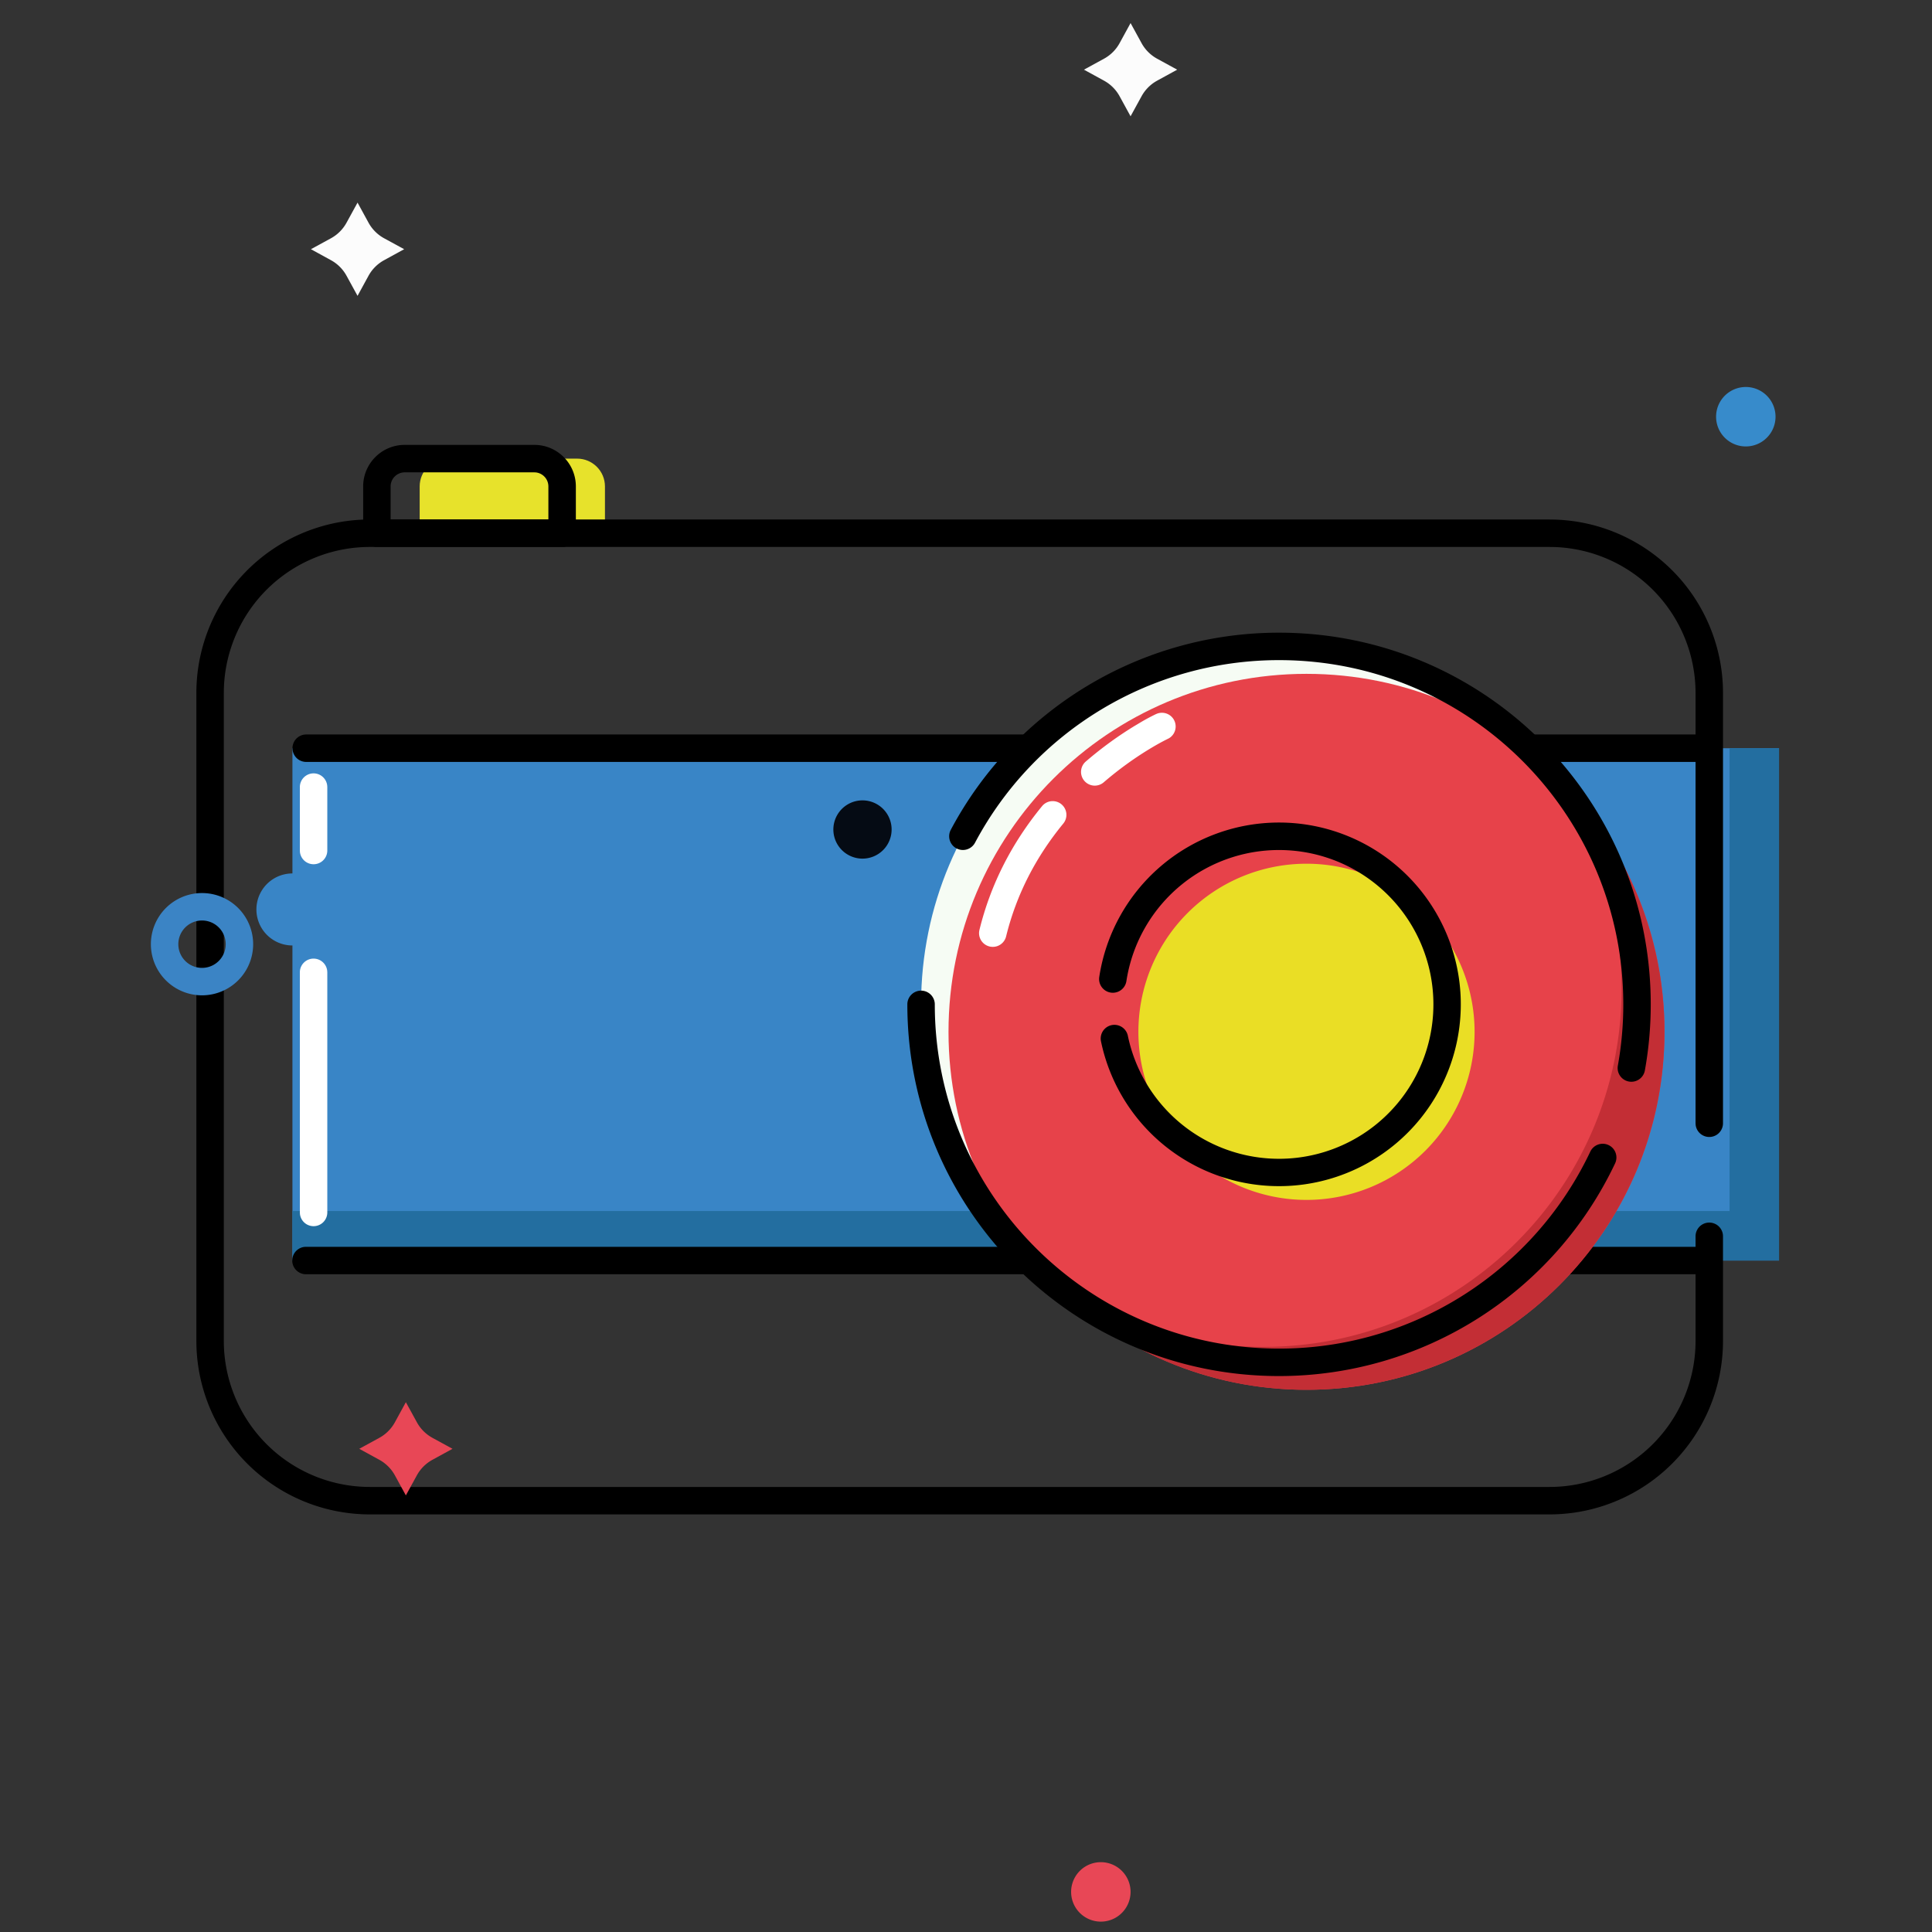 <?xml version="1.0" standalone="no"?><!DOCTYPE svg PUBLIC "-//W3C//DTD SVG 1.1//EN" "http://www.w3.org/Graphics/SVG/1.1/DTD/svg11.dtd"><svg t="1609769663649" class="icon" viewBox="0 0 1024 1024" version="1.1" xmlns="http://www.w3.org/2000/svg" p-id="7113" xmlns:xlink="http://www.w3.org/1999/xlink" width="128" height="128"><rect x="0" y="0" width="1024" height="1024" fill="#333333" stroke="none"/><defs><style type="text/css"></style></defs><path d="M154.992 396.564v66.376a19.088 19.088 0 1 0 0 38.177v166.991h787.929V396.564H154.992z" fill="#3985C6" p-id="7114"></path><path d="M916.703 396.564v245.314H155.005v26.23h787.915V396.564z" fill="#236EA0" p-id="7115"></path><path d="M320.63 282.624h-98.199v-24.799c0-8.139 6.617-14.743 14.756-14.743H305.887c8.139 0 14.756 6.603 14.756 14.743v24.799z" fill="#E7E22B" p-id="7116"></path><path d="M821.261 275.351a91.963 91.963 0 0 1 91.937 89.731l0.026 2.232V595.364a7.273 7.273 0 0 1-14.494 0.853l-0.053-0.853V367.327a77.417 77.417 0 0 0-75.356-77.404l-2.061-0.026H196.057a77.417 77.417 0 0 0-77.404 75.356l-0.026 2.061v343.368a77.417 77.417 0 0 0 75.356 77.404l2.074 0.026h625.205a77.417 77.417 0 0 0 77.391-75.356l0.026-2.074v-55.309a7.273 7.273 0 0 1 14.507-0.853l0.039 0.853v55.309a91.963 91.963 0 0 1-89.731 91.95l-2.232 0.026H196.057a91.963 91.963 0 0 1-91.95-89.731l-0.026-2.232V367.301a91.963 91.963 0 0 1 89.731-91.937l2.232-0.026h625.218z" fill="#000000" p-id="7117"></path><path d="M901.711 389.291a7.273 7.273 0 0 1 0.853 14.507l-0.853 0.039H162.265a7.273 7.273 0 0 1-0.84-14.494l0.84-0.053h739.446zM901.711 660.834a7.273 7.273 0 0 1 0.853 14.494l-0.853 0.053H162.265a7.273 7.273 0 0 1-0.84-14.507l0.84-0.039h739.446z" fill="#000000" p-id="7118"></path><path d="M867.643 532.336C867.643 637.112 782.704 722.051 677.927 722.051s-189.729-84.939-189.729-189.729 84.939-189.729 189.729-189.729 189.742 84.939 189.742 189.729" fill="#F6FCF4" p-id="7119"></path><path d="M882.202 546.882c0 104.789-84.939 189.729-189.742 189.729-104.789 0-189.729-84.939-189.729-189.729s84.939-189.729 189.729-189.729S882.215 442.092 882.215 546.882" fill="#E7424A" p-id="7120"></path><path d="M814.75 401.854a188.915 188.915 0 0 1 44.715 122.289c0 104.789-84.939 189.729-189.729 189.729a188.915 188.915 0 0 1-122.289-44.702 189.269 189.269 0 0 0 145.014 67.44c104.789 0 189.742-84.939 189.742-189.729 0-58.184-26.217-110.224-67.453-145.014" fill="#C32E35" p-id="7121"></path><path d="M781.561 546.882a89.088 89.088 0 1 1-178.189 0 89.088 89.088 0 1 1 178.189 0" fill="#EADE25" p-id="7122"></path><path d="M677.914 435.961a96.361 96.361 0 1 1-94.405 115.791 7.273 7.273 0 0 1 14.244-2.928 81.828 81.828 0 1 0-0.735-28.83 7.273 7.273 0 0 1-14.389-2.179 96.387 96.387 0 0 1 95.285-81.854z" fill="#000000" p-id="7123"></path><path d="M677.914 335.334c108.807 0 197.015 88.195 197.015 197.002 0 11.894-1.05 23.657-3.151 35.21a7.273 7.273 0 0 1-14.31-2.586 183.664 183.664 0 0 0 2.914-32.624c0-100.772-81.697-182.456-182.469-182.456a182.416 182.416 0 0 0-161.136 96.781 7.273 7.273 0 1 1-12.839-6.853 196.962 196.962 0 0 1 173.975-104.474zM488.185 525.063c4.017 0 7.273 3.256 7.273 7.273 0 100.772 81.684 182.456 182.456 182.456 71.207 0 134.971-41.157 164.956-104.369a7.273 7.273 0 1 1 13.141 6.236 197.015 197.015 0 0 1-178.097 112.679c-108.807 0-197.002-88.195-197.002-197.002 0-4.017 3.256-7.273 7.273-7.273z" fill="#000000" p-id="7124"></path><path d="M552.238 427.376a7.273 7.273 0 1 1 11.251 9.216c-14.349 17.513-24.786 37.429-30.274 59.891a7.273 7.273 0 0 1-14.126-3.453c6.026-24.681 17.474-46.526 33.149-65.654zM612.811 378.447a7.273 7.273 0 0 1 6.853 12.8l-0.761 0.394c-0.394 0.197-1.26 0.617-2.521 1.287-2.179 1.142-4.647 2.547-7.365 4.201-7.811 4.752-15.964 10.581-24.025 17.513a7.273 7.273 0 0 1-9.492-11.028c8.691-7.483 17.487-13.771 25.954-18.918l3.243-1.93a104.501 104.501 0 0 1 8.113-4.332z" fill="#FFFFFF" p-id="7125"></path><path d="M283.175 235.796H214.515c-12.17 0-22.029 9.872-22.029 22.029v24.799c0 4.017 3.256 7.273 7.273 7.273h98.199a7.273 7.273 0 0 0 7.26-7.273v-24.799c0-12.157-9.846-22.029-22.016-22.029z m0 14.559l0.827 0.039a7.483 7.483 0 0 1 6.656 7.431v17.513H207.032V257.838a7.483 7.483 0 0 1 7.483-7.483h68.687z" fill="#000000" p-id="7126"></path><path d="M166.203 409.902c3.728 0 6.8 2.809 7.221 6.433l0.053 0.84v33.634a7.273 7.273 0 0 1-14.494 0.853l-0.053-0.853v-33.634c0-4.017 3.256-7.273 7.273-7.273zM166.203 508.088c3.728 0 6.8 2.809 7.221 6.433l0.053 0.84v127.291a7.273 7.273 0 0 1-14.494 0.84l-0.053-0.84v-127.291c0-4.017 3.256-7.273 7.273-7.273z" fill="#FFFFFF" p-id="7127"></path><path d="M472.563 439.007a15.439 15.439 0 1 1-30.851 0 15.439 15.439 0 0 1 30.851 0" fill="#050B14" p-id="7128"></path><path d="M941.069 220.869a15.754 15.754 0 1 1-31.508 0 15.754 15.754 0 0 1 31.508 0" fill="#378BCB" p-id="7129"></path><path d="M599.224 1002.745a15.754 15.754 0 1 1-31.508 0 15.754 15.754 0 0 1 31.508 0M215.119 743.188l5.829 10.634c1.904 3.492 4.766 6.341 8.245 8.258l10.647 5.816-10.647 5.829a20.795 20.795 0 0 0-8.245 8.231l-5.829 10.647-5.816-10.634a20.795 20.795 0 0 0-8.245-8.245l-10.647-5.829 10.647-5.816a20.743 20.743 0 0 0 8.245-8.245l5.816-10.647z" fill="#E84756" p-id="7130"></path><path d="M599.224 12.222l5.829 10.647c1.904 3.479 4.766 6.341 8.245 8.245l10.634 5.816-10.634 5.829a20.861 20.861 0 0 0-8.245 8.245l-5.829 10.634-5.816-10.634a20.795 20.795 0 0 0-8.245-8.245l-10.647-5.829 10.634-5.816a20.743 20.743 0 0 0 8.258-8.245l5.816-10.634zM189.506 107.389l5.816 10.634c1.904 3.479 4.766 6.354 8.245 8.258l10.647 5.803-10.634 5.829a20.769 20.769 0 0 0-8.258 8.245l-5.816 10.647-5.829-10.634a20.769 20.769 0 0 0-8.245-8.258l-10.634-5.829 10.634-5.803c3.479-1.904 6.341-4.779 8.245-8.258l5.829-10.634z" fill="#FCFCFC" p-id="7131"></path><path d="M107.074 473.337a27.097 27.097 0 1 0 0 54.206 27.097 27.097 0 0 0 0-54.206z m0 14.546a12.551 12.551 0 1 1 0 25.114 12.551 12.551 0 0 1 0-25.114z" fill="#3B84C5" p-id="7132"></path></svg>